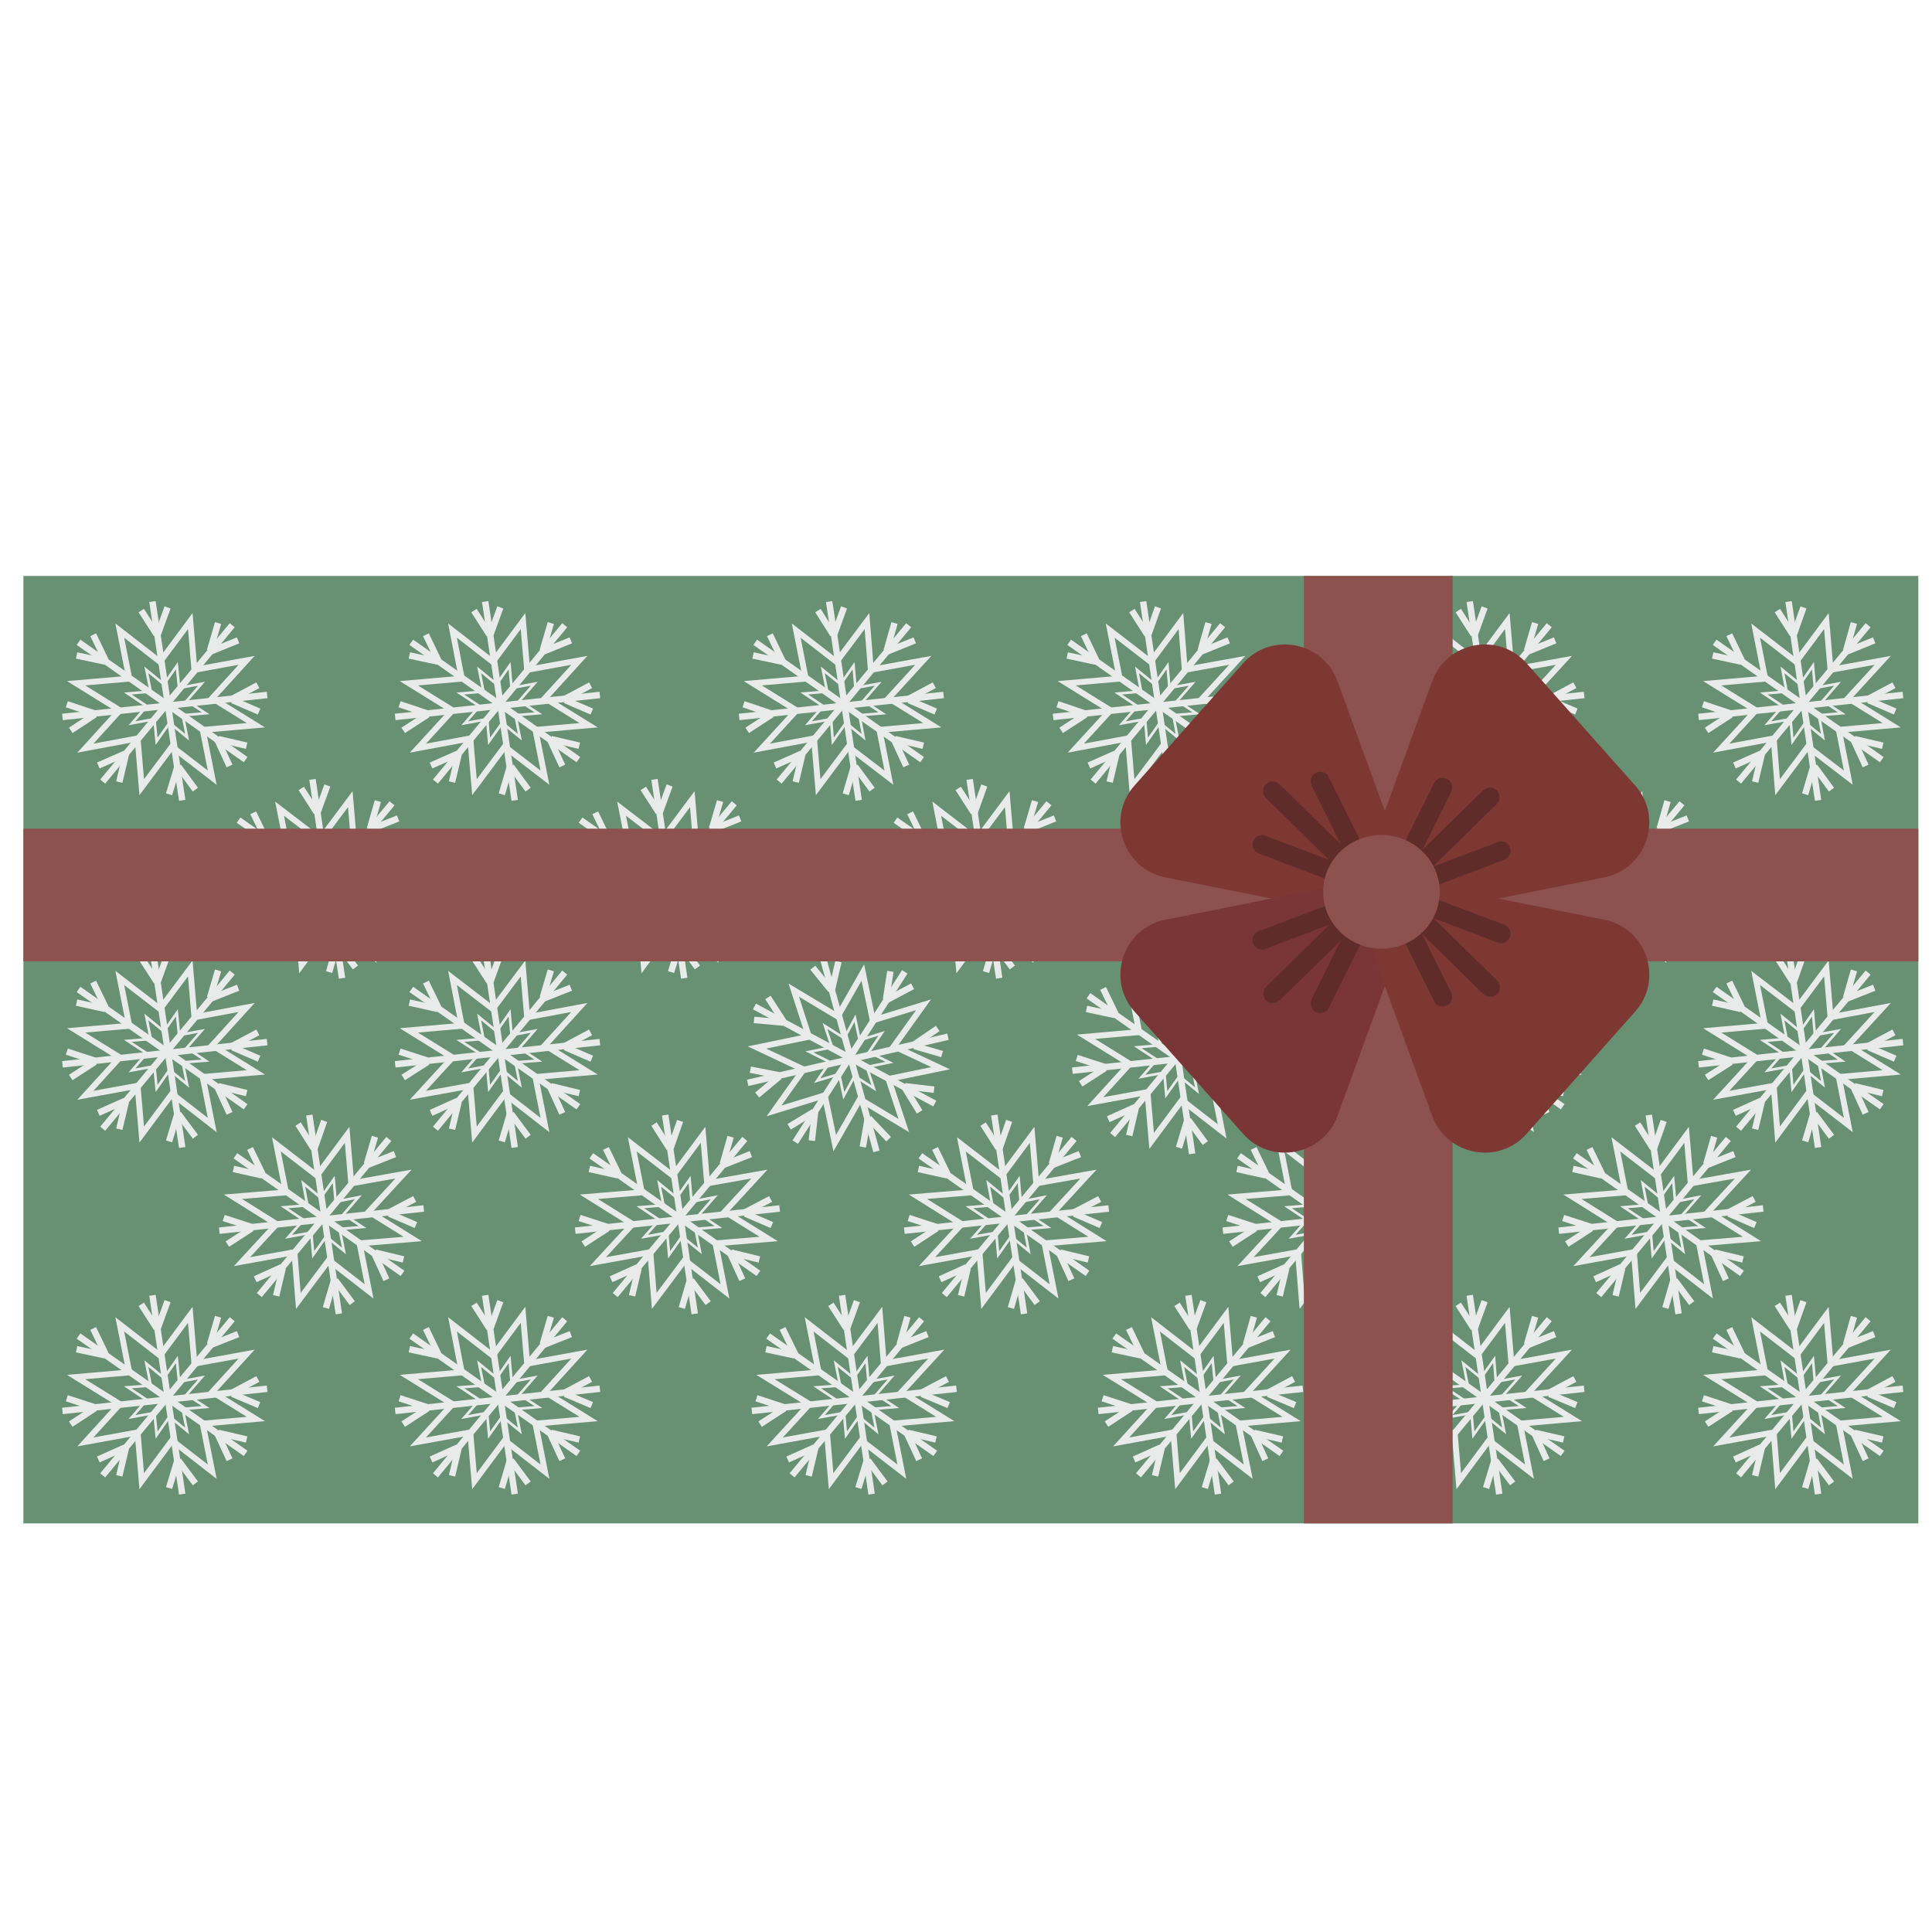 <?xml version="1.0" encoding="utf-8"?>
<!-- Generator: Adobe Illustrator 23.1.0, SVG Export Plug-In . SVG Version: 6.00 Build 0)  -->
<svg version="1.1" id="Layer_1" xmlns="http://www.w3.org/2000/svg" xmlns:xlink="http://www.w3.org/1999/xlink" x="0px" y="0px"
	 viewBox="0 0 792 792" style="enable-background:new 0 0 792 792;" xml:space="preserve">
<style type="text/css">
	.st0{fill:#689173;}
	.st1{fill:none;stroke:#E9EBEA;stroke-width:2.416;stroke-miterlimit:10;}
	.st2{fill:none;stroke:#E9EBEA;stroke-width:1.074;stroke-miterlimit:10;}
	.st3{fill:none;stroke:#E9EBEA;stroke-width:2.638;stroke-miterlimit:10;}
	.st4{fill:none;stroke:#E9EBEA;stroke-width:2.616;stroke-miterlimit:10;}
	.st5{fill:#8D514E;}
	.st6{fill:#7D3834;}
	.st7{fill:#7A3636;}
	.st8{fill:none;}
	.st9{fill:#5F2C29;}
</style>
<g>
	<g>
		<rect x="9.6" y="236.1" class="st0" width="776.8" height="388.4"/>
		<g>
			<polygon class="st1" points="223.4,318.8 206.9,306.1 194.5,322.7 192.8,302.7 171.3,306.7 185.5,291.2 167.6,280.1 189.3,278.2 
				185.5,258.5 202,271.3 214.4,254.6 216.1,274.6 237.5,270.7 223.4,286.2 241.3,297.3 219.5,299.2 			"/>
			<polygon class="st2" points="213.1,302.2 205.9,296.3 200.5,303.9 199.7,294.8 190.5,296.5 196.6,289.5 188.7,284.3 198.2,283.5 
				196.4,274.6 203.6,280.5 208.9,272.9 209.7,282 219,280.3 212.9,287.3 220.7,292.4 211.3,293.2 			"/>
			<line class="st3" x1="198.9" y1="246.6" x2="211" y2="328.1"/>
			<line class="st3" x1="168.6" y1="263.3" x2="237.1" y2="311.4"/>
			<g>
				<line class="st3" x1="167.8" y1="268.7" x2="179.5" y2="271.2"/>
				<line class="st3" x1="174.6" y1="260.2" x2="179.7" y2="270.8"/>
			</g>
			<g>
				<line class="st4" x1="194.3" y1="250.3" x2="200.6" y2="260.1"/>
				<line class="st4" x1="205.1" y1="249" x2="201.1" y2="260"/>
			</g>
			<g>
				<line class="st3" x1="225.8" y1="255.4" x2="222.5" y2="266.7"/>
				<line class="st3" x1="234" y1="262.5" x2="222.9" y2="267"/>
			</g>
			<g>
				<line class="st3" x1="242.1" y1="280.9" x2="231.6" y2="286.5"/>
				<line class="st3" x1="242.6" y1="291.7" x2="231.7" y2="287"/>
			</g>
			<g>
				<line class="st3" x1="237.5" y1="305.7" x2="225.9" y2="303"/>
				<line class="st3" x1="230.5" y1="314" x2="225.6" y2="303.4"/>
			</g>
			<g>
				<line class="st3" x1="216.5" y1="323.7" x2="209.5" y2="314.2"/>
				<line class="st3" x1="205.7" y1="325.6" x2="209" y2="314.4"/>
			</g>
			<g>
				<line class="st3" x1="185.3" y1="320.6" x2="188" y2="309.2"/>
				<line class="st3" x1="176.7" y1="313.8" x2="187.6" y2="309"/>
			</g>
			<g>
				<line class="st3" x1="165.3" y1="299.4" x2="175.3" y2="292.9"/>
				<line class="st3" x1="163.8" y1="288.7" x2="175.2" y2="292.5"/>
			</g>
			<line class="st3" x1="245.9" y1="284.9" x2="162" y2="293.9"/>
			<line class="st3" x1="231.5" y1="256.3" x2="178.5" y2="320.4"/>
		</g>
		<g>
			<polygon class="st1" points="87,318.8 70.5,306.1 58.1,322.7 56.4,302.7 35,306.7 49.1,291.2 31.2,280.1 53,278.2 49.1,258.5 
				65.6,271.3 78,254.6 79.7,274.6 101.1,270.7 87,286.2 104.9,297.3 83.1,299.2 			"/>
			<polygon class="st2" points="76.7,302.2 69.5,296.3 64.2,303.9 63.3,294.8 54.1,296.5 60.2,289.5 52.4,284.3 61.8,283.5 
				60,274.6 67.2,280.5 72.5,272.9 73.4,282 82.6,280.3 76.5,287.3 84.3,292.4 74.9,293.2 			"/>
			<line class="st3" x1="62.5" y1="246.6" x2="74.7" y2="328.1"/>
			<line class="st3" x1="32.2" y1="263.3" x2="100.7" y2="311.4"/>
			<g>
				<line class="st3" x1="31.4" y1="268.7" x2="43.1" y2="271.2"/>
				<line class="st3" x1="38.2" y1="260.2" x2="43.3" y2="270.8"/>
			</g>
			<g>
				<line class="st4" x1="57.9" y1="250.3" x2="64.2" y2="260.1"/>
				<line class="st4" x1="68.7" y1="249" x2="64.7" y2="260"/>
			</g>
			<g>
				<line class="st3" x1="89.4" y1="255.4" x2="86.1" y2="266.7"/>
				<line class="st3" x1="97.6" y1="262.5" x2="86.5" y2="267"/>
			</g>
			<g>
				<line class="st3" x1="105.7" y1="280.9" x2="95.2" y2="286.5"/>
				<line class="st3" x1="106.2" y1="291.7" x2="95.3" y2="287"/>
			</g>
			<g>
				<line class="st3" x1="101.1" y1="305.7" x2="89.5" y2="303"/>
				<line class="st3" x1="94.1" y1="314" x2="89.2" y2="303.4"/>
			</g>
			<g>
				<line class="st3" x1="80.1" y1="323.7" x2="73.1" y2="314.2"/>
				<line class="st3" x1="69.3" y1="325.6" x2="72.7" y2="314.4"/>
			</g>
			<g>
				<line class="st3" x1="48.9" y1="320.6" x2="51.6" y2="309.2"/>
				<line class="st3" x1="40.3" y1="313.8" x2="51.2" y2="309"/>
			</g>
			<g>
				<line class="st3" x1="29" y1="299.4" x2="38.9" y2="292.9"/>
				<line class="st3" x1="27.4" y1="288.7" x2="38.8" y2="292.5"/>
			</g>
			<line class="st3" x1="109.5" y1="284.9" x2="25.6" y2="293.9"/>
			<line class="st3" x1="95.2" y1="256.3" x2="42.1" y2="320.4"/>
		</g>
		<g>
			<polygon class="st1" points="364.4,318.8 347.8,306.1 335.4,322.7 333.7,302.7 312.3,306.7 326.5,291.2 308.6,280.1 330.3,278.2 
				326.4,258.5 342.9,271.3 355.4,254.6 357,274.6 378.5,270.7 364.3,286.2 382.2,297.3 360.5,299.2 			"/>
			<polygon class="st2" points="354,302.2 346.8,296.3 341.4,303.9 340.7,294.8 331.4,296.5 337.5,289.5 329.7,284.3 339.1,283.5 
				337.3,274.6 344.6,280.5 349.9,272.9 350.7,282 360,280.3 353.9,287.3 361.7,292.4 352.3,293.2 			"/>
			<line class="st3" x1="339.9" y1="246.6" x2="352" y2="328.1"/>
			<line class="st3" x1="309.6" y1="263.3" x2="378" y2="311.4"/>
			<g>
				<line class="st3" x1="308.7" y1="268.7" x2="320.4" y2="271.2"/>
				<line class="st3" x1="315.6" y1="260.2" x2="320.7" y2="270.8"/>
			</g>
			<g>
				<line class="st4" x1="335.3" y1="250.3" x2="341.5" y2="260.1"/>
				<line class="st4" x1="346" y1="249" x2="342" y2="260"/>
			</g>
			<g>
				<line class="st3" x1="366.7" y1="255.4" x2="363.5" y2="266.7"/>
				<line class="st3" x1="375" y1="262.5" x2="363.9" y2="267"/>
			</g>
			<g>
				<line class="st3" x1="383" y1="280.9" x2="372.5" y2="286.5"/>
				<line class="st3" x1="383.6" y1="291.7" x2="372.6" y2="287"/>
			</g>
			<g>
				<line class="st3" x1="378.5" y1="305.7" x2="366.8" y2="303"/>
				<line class="st3" x1="371.5" y1="314" x2="366.6" y2="303.4"/>
			</g>
			<g>
				<line class="st3" x1="357.5" y1="323.7" x2="350.5" y2="314.2"/>
				<line class="st3" x1="346.7" y1="325.6" x2="350" y2="314.4"/>
			</g>
			<g>
				<line class="st3" x1="326.2" y1="320.6" x2="328.9" y2="309.2"/>
				<line class="st3" x1="317.7" y1="313.8" x2="328.5" y2="309"/>
			</g>
			<g>
				<line class="st3" x1="306.3" y1="299.4" x2="316.3" y2="292.9"/>
				<line class="st3" x1="304.8" y1="288.7" x2="316.1" y2="292.5"/>
			</g>
			<line class="st3" x1="386.8" y1="284.9" x2="303" y2="293.9"/>
			<line class="st3" x1="372.5" y1="256.3" x2="319.4" y2="320.4"/>
		</g>
		<g>
			<polygon class="st1" points="627,318.8 610.4,306.1 598,322.7 596.3,302.7 574.9,306.7 589,291.2 571.1,280.1 592.8,278.2 
				589,258.5 605.5,271.3 617.9,254.6 619.6,274.6 641.1,270.7 626.9,286.2 644.8,297.3 623.1,299.2 			"/>
			<polygon class="st2" points="616.6,302.2 609.4,296.3 604,303.9 603.2,294.8 594,296.5 600.1,289.5 592.2,284.3 601.7,283.5 
				599.9,274.6 607.1,280.5 612.5,272.9 613.2,282 622.6,280.3 616.4,287.3 624.2,292.4 614.8,293.2 			"/>
			<line class="st3" x1="602.5" y1="246.6" x2="614.6" y2="328.1"/>
			<line class="st3" x1="572.1" y1="263.3" x2="640.6" y2="311.4"/>
			<g>
				<line class="st3" x1="571.3" y1="268.7" x2="583" y2="271.2"/>
				<line class="st3" x1="578.1" y1="260.2" x2="583.3" y2="270.8"/>
			</g>
			<g>
				<line class="st4" x1="597.8" y1="250.3" x2="604.1" y2="260.1"/>
				<line class="st4" x1="608.6" y1="249" x2="604.6" y2="260"/>
			</g>
			<g>
				<line class="st3" x1="629.3" y1="255.4" x2="626" y2="266.7"/>
				<line class="st3" x1="637.5" y1="262.5" x2="626.5" y2="267"/>
			</g>
			<g>
				<line class="st3" x1="645.6" y1="280.9" x2="635.1" y2="286.5"/>
				<line class="st3" x1="646.2" y1="291.7" x2="635.2" y2="287"/>
			</g>
			<g>
				<line class="st3" x1="641" y1="305.7" x2="629.4" y2="303"/>
				<line class="st3" x1="634" y1="314" x2="629.2" y2="303.4"/>
			</g>
			<g>
				<line class="st3" x1="620.1" y1="323.7" x2="613" y2="314.2"/>
				<line class="st3" x1="609.2" y1="325.6" x2="612.6" y2="314.4"/>
			</g>
			<g>
				<line class="st3" x1="588.8" y1="320.6" x2="591.5" y2="309.2"/>
				<line class="st3" x1="580.2" y1="313.8" x2="591.1" y2="309"/>
			</g>
			<g>
				<line class="st3" x1="568.9" y1="299.4" x2="578.8" y2="292.9"/>
				<line class="st3" x1="567.4" y1="288.7" x2="578.7" y2="292.5"/>
			</g>
			<line class="st3" x1="649.4" y1="284.9" x2="565.5" y2="293.9"/>
			<line class="st3" x1="635.1" y1="256.3" x2="582" y2="320.4"/>
		</g>
		<g>
			<polygon class="st1" points="558.6,391.8 542,379 529.6,395.7 527.9,375.7 506.5,379.6 520.7,364.2 502.7,353 524.5,351.1 
				520.6,331.5 537.1,344.2 549.6,327.6 551.2,347.6 572.7,343.6 558.5,359.1 576.4,370.2 554.7,372.1 			"/>
			<polygon class="st2" points="548.2,375.1 541,369.3 535.7,376.8 534.9,367.7 525.6,369.4 531.7,362.4 523.9,357.3 533.3,356.5 
				531.5,347.5 538.7,353.4 544.1,345.9 544.9,355 554.1,353.2 548.1,360.2 555.9,365.4 546.4,366.1 			"/>
			<line class="st3" x1="534.1" y1="319.5" x2="546.2" y2="401"/>
			<line class="st3" x1="503.8" y1="336.2" x2="572.2" y2="384.3"/>
			<g>
				<line class="st3" x1="503" y1="341.6" x2="514.6" y2="344.2"/>
				<line class="st3" x1="509.7" y1="333.2" x2="514.9" y2="343.7"/>
			</g>
			<g>
				<line class="st4" x1="529.4" y1="323.2" x2="535.7" y2="333"/>
				<line class="st4" x1="540.2" y1="322" x2="536.2" y2="332.9"/>
			</g>
			<g>
				<line class="st3" x1="560.9" y1="328.4" x2="557.7" y2="339.6"/>
				<line class="st3" x1="569.2" y1="335.5" x2="558.1" y2="339.9"/>
			</g>
			<g>
				<line class="st3" x1="577.2" y1="353.9" x2="566.7" y2="359.4"/>
				<line class="st3" x1="577.8" y1="364.6" x2="566.8" y2="359.9"/>
			</g>
			<g>
				<line class="st3" x1="572.7" y1="378.7" x2="561" y2="375.9"/>
				<line class="st3" x1="565.7" y1="387" x2="560.8" y2="376.3"/>
			</g>
			<g>
				<line class="st3" x1="551.7" y1="396.6" x2="544.7" y2="387.2"/>
				<line class="st3" x1="540.8" y1="398.5" x2="544.2" y2="387.3"/>
			</g>
			<g>
				<line class="st3" x1="520.4" y1="393.5" x2="523.1" y2="382.2"/>
				<line class="st3" x1="511.8" y1="386.8" x2="522.7" y2="381.9"/>
			</g>
			<g>
				<line class="st3" x1="500.5" y1="372.3" x2="510.4" y2="365.9"/>
				<line class="st3" x1="499" y1="361.7" x2="510.3" y2="365.4"/>
			</g>
			<line class="st3" x1="581" y1="357.9" x2="497.1" y2="366.9"/>
			<line class="st3" x1="566.7" y1="329.3" x2="513.6" y2="393.3"/>
		</g>
		<g>
			<polygon class="st1" points="757.7,318.8 741.1,306.1 728.7,322.7 727.1,302.7 705.6,306.7 719.8,291.2 701.9,280.1 723.6,278.2 
				719.7,258.5 736.3,271.3 748.7,254.6 750.4,274.6 771.8,270.7 757.6,286.2 775.5,297.3 753.8,299.2 			"/>
			<polygon class="st2" points="747.3,302.2 740.1,296.3 734.8,303.9 734,294.8 724.7,296.5 730.8,289.5 723,284.3 732.4,283.5 
				730.7,274.6 737.9,280.5 743.2,272.9 744,282 753.3,280.3 747.2,287.3 755,292.4 745.6,293.2 			"/>
			<line class="st3" x1="733.2" y1="246.6" x2="745.3" y2="328.1"/>
			<line class="st3" x1="702.9" y1="263.3" x2="771.4" y2="311.4"/>
			<g>
				<line class="st3" x1="702.1" y1="268.7" x2="713.7" y2="271.2"/>
				<line class="st3" x1="708.9" y1="260.2" x2="714" y2="270.8"/>
			</g>
			<g>
				<line class="st4" x1="728.6" y1="250.3" x2="734.9" y2="260.1"/>
				<line class="st4" x1="739.3" y1="249" x2="735.4" y2="260"/>
			</g>
			<g>
				<line class="st3" x1="760" y1="255.4" x2="756.8" y2="266.7"/>
				<line class="st3" x1="768.3" y1="262.5" x2="757.2" y2="267"/>
			</g>
			<g>
				<line class="st3" x1="776.4" y1="280.9" x2="765.9" y2="286.5"/>
				<line class="st3" x1="776.9" y1="291.7" x2="766" y2="287"/>
			</g>
			<g>
				<line class="st3" x1="771.8" y1="305.7" x2="760.2" y2="303"/>
				<line class="st3" x1="764.8" y1="314" x2="759.9" y2="303.4"/>
			</g>
			<g>
				<line class="st3" x1="750.8" y1="323.7" x2="743.8" y2="314.2"/>
				<line class="st3" x1="740" y1="325.6" x2="743.3" y2="314.4"/>
			</g>
			<g>
				<line class="st3" x1="719.5" y1="320.6" x2="722.2" y2="309.2"/>
				<line class="st3" x1="711" y1="313.8" x2="721.8" y2="309"/>
			</g>
			<g>
				<line class="st3" x1="699.6" y1="299.4" x2="709.6" y2="292.9"/>
				<line class="st3" x1="698.1" y1="288.7" x2="709.4" y2="292.5"/>
			</g>
			<line class="st3" x1="780.1" y1="284.9" x2="696.3" y2="293.9"/>
			<line class="st3" x1="765.8" y1="256.3" x2="712.7" y2="320.4"/>
		</g>
		<g>
			<polygon class="st1" points="421.9,391.8 405.4,379 393,395.7 391.3,375.7 369.9,379.6 384,364.2 366.1,353 387.8,351.1 
				384,331.5 400.5,344.2 412.9,327.6 414.6,347.6 436.1,343.6 421.8,359.1 439.8,370.2 418,372.1 			"/>
			<polygon class="st2" points="411.6,375.1 404.4,369.3 399,376.8 398.2,367.7 389,369.4 395,362.4 387.2,357.3 396.7,356.5 
				394.9,347.5 402.1,353.4 407.4,345.9 408.2,355 417.5,353.2 411.4,360.2 419.2,365.4 409.8,366.1 			"/>
			<line class="st3" x1="397.5" y1="319.5" x2="409.6" y2="401"/>
			<line class="st3" x1="367.1" y1="336.2" x2="435.6" y2="384.3"/>
			<g>
				<line class="st3" x1="366.3" y1="341.6" x2="378" y2="344.2"/>
				<line class="st3" x1="373.1" y1="333.2" x2="378.2" y2="343.7"/>
			</g>
			<g>
				<line class="st4" x1="392.8" y1="323.2" x2="399.1" y2="333"/>
				<line class="st4" x1="403.5" y1="322" x2="399.6" y2="332.9"/>
			</g>
			<g>
				<line class="st3" x1="424.3" y1="328.4" x2="421" y2="339.6"/>
				<line class="st3" x1="432.5" y1="335.5" x2="421.5" y2="339.9"/>
			</g>
			<g>
				<line class="st3" x1="440.6" y1="353.9" x2="430.1" y2="359.4"/>
				<line class="st3" x1="441.1" y1="364.6" x2="430.2" y2="359.9"/>
			</g>
			<g>
				<line class="st3" x1="436" y1="378.7" x2="424.4" y2="375.9"/>
				<line class="st3" x1="429" y1="387" x2="424.2" y2="376.3"/>
			</g>
			<g>
				<line class="st3" x1="415" y1="396.6" x2="408" y2="387.2"/>
				<line class="st3" x1="404.2" y1="398.5" x2="407.5" y2="387.3"/>
			</g>
			<g>
				<line class="st3" x1="383.8" y1="393.5" x2="386.5" y2="382.2"/>
				<line class="st3" x1="375.2" y1="386.8" x2="386.1" y2="381.9"/>
			</g>
			<g>
				<line class="st3" x1="363.9" y1="372.3" x2="373.8" y2="365.9"/>
				<line class="st3" x1="362.3" y1="361.7" x2="373.7" y2="365.4"/>
			</g>
			<line class="st3" x1="444.3" y1="357.9" x2="360.5" y2="366.9"/>
			<line class="st3" x1="430" y1="329.3" x2="377" y2="393.3"/>
		</g>
		<g>
			<polygon class="st1" points="152.6,391.8 136,379 123.6,395.7 121.9,375.7 100.5,379.6 114.7,364.2 96.8,353 118.5,351.1 
				114.6,331.5 131.2,344.2 143.6,327.6 145.3,347.6 166.7,343.6 152.5,359.1 170.4,370.2 148.7,372.1 			"/>
			<polygon class="st2" points="142.2,375.1 135,369.3 129.7,376.8 128.9,367.7 119.6,369.4 125.7,362.4 117.9,357.3 127.3,356.5 
				125.6,347.5 132.8,353.4 138.1,345.9 138.9,355 148.2,353.2 142.1,360.2 149.9,365.4 140.5,366.1 			"/>
			<line class="st3" x1="128.1" y1="319.5" x2="140.2" y2="401"/>
			<line class="st3" x1="97.8" y1="336.2" x2="166.3" y2="384.3"/>
			<g>
				<line class="st3" x1="96.9" y1="341.6" x2="108.6" y2="344.2"/>
				<line class="st3" x1="103.8" y1="333.2" x2="108.9" y2="343.7"/>
			</g>
			<g>
				<line class="st4" x1="123.5" y1="323.2" x2="129.8" y2="333"/>
				<line class="st4" x1="134.2" y1="322" x2="130.2" y2="332.9"/>
			</g>
			<g>
				<line class="st3" x1="154.9" y1="328.4" x2="151.7" y2="339.6"/>
				<line class="st3" x1="163.2" y1="335.5" x2="152.1" y2="339.9"/>
			</g>
			<g>
				<line class="st3" x1="171.3" y1="353.9" x2="160.8" y2="359.4"/>
				<line class="st3" x1="171.8" y1="364.6" x2="160.8" y2="359.9"/>
			</g>
			<g>
				<line class="st3" x1="166.7" y1="378.7" x2="155.1" y2="375.9"/>
				<line class="st3" x1="159.7" y1="387" x2="154.8" y2="376.3"/>
			</g>
			<g>
				<line class="st3" x1="145.7" y1="396.6" x2="138.7" y2="387.2"/>
				<line class="st3" x1="134.9" y1="398.5" x2="138.2" y2="387.3"/>
			</g>
			<g>
				<line class="st3" x1="114.4" y1="393.5" x2="117.1" y2="382.2"/>
				<line class="st3" x1="105.9" y1="386.8" x2="116.7" y2="381.9"/>
			</g>
			<g>
				<line class="st3" x1="94.5" y1="372.3" x2="104.5" y2="365.9"/>
				<line class="st3" x1="93" y1="361.7" x2="104.3" y2="365.4"/>
			</g>
			<line class="st3" x1="175" y1="357.9" x2="91.2" y2="366.9"/>
			<line class="st3" x1="160.7" y1="329.3" x2="107.6" y2="393.3"/>
		</g>
		<g>
			<polygon class="st1" points="297.2,529.4 280.7,516.6 268.2,533.3 266.6,513.3 245.1,517.2 259.3,501.8 241.4,490.6 263.1,488.8 
				259.2,469.1 275.8,481.9 288.2,465.2 289.9,485.1 311.3,481.3 297.1,496.7 315.1,507.9 293.3,509.7 			"/>
			<polygon class="st2" points="286.9,512.8 279.6,506.9 274.3,514.4 273.5,505.3 264.2,507 270.3,500.1 262.5,494.9 272,494.1 
				270.2,485.1 277.4,491 282.7,483.5 283.5,492.6 292.8,490.8 286.7,497.8 294.5,503 285.1,503.8 			"/>
			<line class="st3" x1="272.7" y1="457.1" x2="284.8" y2="538.6"/>
			<line class="st3" x1="242.4" y1="473.8" x2="310.9" y2="522"/>
			<g>
				<line class="st3" x1="241.6" y1="479.2" x2="253.3" y2="481.8"/>
				<line class="st3" x1="248.4" y1="470.8" x2="253.5" y2="481.3"/>
			</g>
			<g>
				<line class="st4" x1="268.1" y1="460.8" x2="274.4" y2="470.7"/>
				<line class="st4" x1="278.8" y1="459.5" x2="274.9" y2="470.6"/>
			</g>
			<g>
				<line class="st3" x1="299.5" y1="466" x2="296.3" y2="477.2"/>
				<line class="st3" x1="307.8" y1="473.1" x2="296.7" y2="477.5"/>
			</g>
			<g>
				<line class="st3" x1="315.9" y1="491.5" x2="305.4" y2="497"/>
				<line class="st3" x1="316.4" y1="502.2" x2="305.5" y2="497.5"/>
			</g>
			<g>
				<line class="st3" x1="311.3" y1="516.3" x2="299.7" y2="513.5"/>
				<line class="st3" x1="304.3" y1="524.6" x2="299.4" y2="513.9"/>
			</g>
			<g>
				<line class="st3" x1="290.3" y1="534.2" x2="283.3" y2="524.8"/>
				<line class="st3" x1="279.5" y1="536.2" x2="282.8" y2="524.9"/>
			</g>
			<g>
				<line class="st3" x1="259.1" y1="531.2" x2="261.8" y2="519.8"/>
				<line class="st3" x1="250.5" y1="524.4" x2="261.4" y2="519.5"/>
			</g>
			<g>
				<line class="st3" x1="239.1" y1="510" x2="249.1" y2="503.5"/>
				<line class="st3" x1="237.6" y1="499.3" x2="249" y2="503"/>
			</g>
			<line class="st3" x1="319.6" y1="495.4" x2="235.8" y2="504.5"/>
			<line class="st3" x1="305.3" y1="466.9" x2="252.2" y2="530.9"/>
		</g>
		<g>
			<polygon class="st1" points="87,461.2 70.5,448.4 58.1,465.1 56.4,445.1 35,449 49.1,433.5 31.2,422.4 53,420.5 49.1,400.9 
				65.6,413.6 78,397 79.7,417 101.1,413 87,428.5 104.9,439.6 83.1,441.5 			"/>
			<polygon class="st2" points="76.7,444.5 69.5,438.6 64.2,446.2 63.3,437.1 54.1,438.8 60.2,431.8 52.4,426.7 61.8,425.9 
				60,416.9 67.2,422.8 72.5,415.2 73.4,424.3 82.6,422.6 76.5,429.6 84.3,434.8 74.9,435.5 			"/>
			<line class="st3" x1="62.5" y1="388.9" x2="74.7" y2="470.4"/>
			<line class="st3" x1="32.2" y1="405.6" x2="100.7" y2="453.7"/>
			<g>
				<line class="st3" x1="31.4" y1="411" x2="43.1" y2="413.6"/>
				<line class="st3" x1="38.2" y1="402.6" x2="43.3" y2="413.1"/>
			</g>
			<g>
				<line class="st4" x1="57.9" y1="392.6" x2="64.2" y2="402.4"/>
				<line class="st4" x1="68.7" y1="391.3" x2="64.7" y2="402.3"/>
			</g>
			<g>
				<line class="st3" x1="89.4" y1="397.8" x2="86.1" y2="409"/>
				<line class="st3" x1="97.6" y1="404.9" x2="86.5" y2="409.3"/>
			</g>
			<g>
				<line class="st3" x1="105.7" y1="423.2" x2="95.2" y2="428.8"/>
				<line class="st3" x1="106.2" y1="434" x2="95.3" y2="429.3"/>
			</g>
			<g>
				<line class="st3" x1="101.1" y1="448.1" x2="89.5" y2="445.3"/>
				<line class="st3" x1="94.1" y1="456.4" x2="89.2" y2="445.7"/>
			</g>
			<g>
				<line class="st3" x1="80.1" y1="466" x2="73.1" y2="456.6"/>
				<line class="st3" x1="69.3" y1="467.9" x2="72.7" y2="456.7"/>
			</g>
			<g>
				<line class="st3" x1="48.9" y1="462.9" x2="51.6" y2="451.6"/>
				<line class="st3" x1="40.3" y1="456.2" x2="51.2" y2="451.3"/>
			</g>
			<g>
				<line class="st3" x1="29" y1="441.7" x2="38.9" y2="435.3"/>
				<line class="st3" x1="27.4" y1="431.1" x2="38.8" y2="434.8"/>
			</g>
			<line class="st3" x1="109.5" y1="427.2" x2="25.6" y2="436.3"/>
			<line class="st3" x1="95.2" y1="398.7" x2="42.1" y2="462.7"/>
		</g>
		<g>
			<polygon class="st1" points="292.8,391.8 276.3,379 263.9,395.7 262.2,375.7 240.7,379.6 254.9,364.2 237,353 258.7,351.1 
				254.8,331.5 271.4,344.2 283.8,327.6 285.5,347.6 306.9,343.6 292.8,359.1 310.7,370.2 289,372.1 			"/>
			<polygon class="st2" points="282.5,375.1 275.2,369.3 269.9,376.8 269.1,367.7 259.8,369.4 265.9,362.4 258.1,357.3 267.5,356.5 
				265.8,347.5 273,353.4 278.4,345.9 279.2,355 288.4,353.2 282.3,360.2 290.1,365.4 280.7,366.1 			"/>
			<line class="st3" x1="268.3" y1="319.5" x2="280.5" y2="401"/>
			<line class="st3" x1="238" y1="336.2" x2="306.5" y2="384.3"/>
			<g>
				<line class="st3" x1="237.2" y1="341.6" x2="248.9" y2="344.2"/>
				<line class="st3" x1="244" y1="333.2" x2="249.1" y2="343.7"/>
			</g>
			<g>
				<line class="st4" x1="263.7" y1="323.2" x2="270" y2="333"/>
				<line class="st4" x1="274.5" y1="322" x2="270.5" y2="332.9"/>
			</g>
			<g>
				<line class="st3" x1="295.2" y1="328.4" x2="291.9" y2="339.6"/>
				<line class="st3" x1="303.4" y1="335.5" x2="292.4" y2="339.9"/>
			</g>
			<g>
				<line class="st3" x1="311.5" y1="353.9" x2="301" y2="359.4"/>
				<line class="st3" x1="312.1" y1="364.6" x2="301.1" y2="359.9"/>
			</g>
			<g>
				<line class="st3" x1="306.9" y1="378.7" x2="295.3" y2="375.9"/>
				<line class="st3" x1="299.9" y1="387" x2="295" y2="376.3"/>
			</g>
			<g>
				<line class="st3" x1="285.9" y1="396.6" x2="279" y2="387.2"/>
				<line class="st3" x1="275.1" y1="398.5" x2="278.5" y2="387.3"/>
			</g>
			<g>
				<line class="st3" x1="254.7" y1="393.5" x2="257.4" y2="382.2"/>
				<line class="st3" x1="246.1" y1="386.8" x2="256.9" y2="381.9"/>
			</g>
			<g>
				<line class="st3" x1="234.8" y1="372.3" x2="244.7" y2="365.9"/>
				<line class="st3" x1="233.3" y1="361.7" x2="244.6" y2="365.4"/>
			</g>
			<line class="st3" x1="315.3" y1="357.9" x2="231.4" y2="366.9"/>
			<line class="st3" x1="301" y1="329.3" x2="247.8" y2="393.3"/>
		</g>
		<g>
			<polygon class="st1" points="501,463.8 484.5,451 472.1,467.7 470.4,447.7 449,451.6 463.1,436.1 445.2,425 467,423.1 
				463.1,403.4 479.6,416.2 492,399.6 493.7,419.5 515.2,415.6 501,431.1 518.9,442.2 497.1,444.1 			"/>
			<polygon class="st2" points="490.7,447.1 483.5,441.2 478.1,448.8 477.3,439.7 468.1,441.4 474.2,434.4 466.4,429.3 475.8,428.5 
				474,419.5 481.2,425.4 486.5,417.8 487.4,426.9 496.6,425.2 490.5,432.2 498.3,437.4 488.9,438.1 			"/>
			<line class="st3" x1="476.6" y1="391.5" x2="488.7" y2="473"/>
			<line class="st3" x1="446.2" y1="408.2" x2="514.7" y2="456.3"/>
			<g>
				<line class="st3" x1="445.4" y1="413.6" x2="457.1" y2="416.1"/>
				<line class="st3" x1="452.2" y1="405.2" x2="457.3" y2="415.7"/>
			</g>
			<g>
				<line class="st4" x1="471.9" y1="395.2" x2="478.2" y2="405"/>
				<line class="st4" x1="482.7" y1="393.9" x2="478.7" y2="404.9"/>
			</g>
			<g>
				<line class="st3" x1="503.4" y1="400.4" x2="500.2" y2="411.6"/>
				<line class="st3" x1="511.6" y1="407.5" x2="500.6" y2="411.9"/>
			</g>
			<g>
				<line class="st3" x1="519.7" y1="425.8" x2="509.2" y2="431.4"/>
				<line class="st3" x1="520.2" y1="436.6" x2="509.3" y2="431.9"/>
			</g>
			<g>
				<line class="st3" x1="515.1" y1="450.6" x2="503.5" y2="447.9"/>
				<line class="st3" x1="508.1" y1="458.9" x2="503.3" y2="448.3"/>
			</g>
			<g>
				<line class="st3" x1="494.1" y1="468.6" x2="487.1" y2="459.1"/>
				<line class="st3" x1="483.3" y1="470.5" x2="486.7" y2="459.3"/>
			</g>
			<g>
				<line class="st3" x1="462.9" y1="465.5" x2="465.6" y2="454.1"/>
				<line class="st3" x1="454.3" y1="458.8" x2="465.2" y2="453.9"/>
			</g>
			<g>
				<line class="st3" x1="443" y1="444.3" x2="452.9" y2="437.9"/>
				<line class="st3" x1="441.4" y1="433.7" x2="452.8" y2="437.4"/>
			</g>
			<line class="st3" x1="523.5" y1="429.8" x2="439.6" y2="438.9"/>
			<line class="st3" x1="509.1" y1="401.3" x2="456.1" y2="465.3"/>
		</g>
		<g>
			<polygon class="st1" points="562.7,529.4 546.2,516.6 533.7,533.3 532.1,513.3 510.6,517.2 524.8,501.8 506.9,490.6 528.6,488.8 
				524.7,469.1 541.3,481.9 553.7,465.2 555.4,485.1 576.8,481.3 562.6,496.7 580.6,507.9 558.8,509.7 			"/>
			<polygon class="st2" points="552.4,512.8 545.2,506.9 539.8,514.4 539,505.3 529.7,507 535.8,500.1 528,494.9 537.5,494.1 
				535.7,485.1 542.9,491 548.2,483.5 549,492.6 558.3,490.8 552.2,497.8 560,503 550.6,503.8 			"/>
			<line class="st3" x1="538.2" y1="457.1" x2="550.3" y2="538.6"/>
			<line class="st3" x1="507.9" y1="473.8" x2="576.4" y2="522"/>
			<g>
				<line class="st3" x1="507.1" y1="479.2" x2="518.8" y2="481.8"/>
				<line class="st3" x1="513.9" y1="470.8" x2="519" y2="481.3"/>
			</g>
			<g>
				<line class="st4" x1="533.6" y1="460.8" x2="539.9" y2="470.7"/>
				<line class="st4" x1="544.3" y1="459.5" x2="540.4" y2="470.6"/>
			</g>
			<g>
				<line class="st3" x1="565.1" y1="466" x2="561.8" y2="477.2"/>
				<line class="st3" x1="573.3" y1="473.1" x2="562.2" y2="477.5"/>
			</g>
			<g>
				<line class="st3" x1="581.4" y1="491.5" x2="570.9" y2="497"/>
				<line class="st3" x1="581.9" y1="502.2" x2="571" y2="497.5"/>
			</g>
			<g>
				<line class="st3" x1="576.8" y1="516.3" x2="565.2" y2="513.5"/>
				<line class="st3" x1="569.8" y1="524.6" x2="564.9" y2="513.9"/>
			</g>
			<g>
				<line class="st3" x1="555.8" y1="534.2" x2="548.8" y2="524.8"/>
				<line class="st3" x1="545" y1="536.2" x2="548.3" y2="524.9"/>
			</g>
			<g>
				<line class="st3" x1="524.6" y1="531.2" x2="527.3" y2="519.8"/>
				<line class="st3" x1="516" y1="524.4" x2="526.9" y2="519.5"/>
			</g>
			<g>
				<line class="st3" x1="504.6" y1="510" x2="514.6" y2="503.5"/>
				<line class="st3" x1="503.1" y1="499.3" x2="514.5" y2="503"/>
			</g>
			<line class="st3" x1="585.1" y1="495.4" x2="501.3" y2="504.5"/>
			<line class="st3" x1="570.8" y1="466.9" x2="517.7" y2="530.9"/>
		</g>
		<g>
			<polygon class="st1" points="627,461.2 610.4,448.4 598,465.1 596.3,445.1 574.9,449 589,433.5 571.1,422.4 592.8,420.5 
				589,400.9 605.5,413.6 617.9,397 619.6,417 641.1,413 626.9,428.5 644.8,439.6 623.1,441.5 			"/>
			<polygon class="st2" points="616.6,444.5 609.4,438.6 604,446.2 603.2,437.1 594,438.8 600.1,431.8 592.2,426.7 601.7,425.9 
				599.9,416.9 607.1,422.8 612.5,415.2 613.2,424.3 622.6,422.6 616.4,429.6 624.2,434.8 614.8,435.5 			"/>
			<line class="st3" x1="602.5" y1="388.9" x2="614.6" y2="470.4"/>
			<line class="st3" x1="572.1" y1="405.6" x2="640.6" y2="453.7"/>
			<g>
				<line class="st3" x1="571.3" y1="411" x2="583" y2="413.6"/>
				<line class="st3" x1="578.1" y1="402.6" x2="583.3" y2="413.1"/>
			</g>
			<g>
				<line class="st4" x1="597.8" y1="392.6" x2="604.1" y2="402.4"/>
				<line class="st4" x1="608.6" y1="391.3" x2="604.6" y2="402.3"/>
			</g>
			<g>
				<line class="st3" x1="629.3" y1="397.8" x2="626" y2="409"/>
				<line class="st3" x1="637.5" y1="404.9" x2="626.5" y2="409.3"/>
			</g>
			<g>
				<line class="st3" x1="645.6" y1="423.2" x2="635.1" y2="428.8"/>
				<line class="st3" x1="646.2" y1="434" x2="635.2" y2="429.3"/>
			</g>
			<g>
				<line class="st3" x1="641" y1="448.1" x2="629.4" y2="445.3"/>
				<line class="st3" x1="634" y1="456.4" x2="629.2" y2="445.7"/>
			</g>
			<g>
				<line class="st3" x1="620.1" y1="466" x2="613" y2="456.6"/>
				<line class="st3" x1="609.2" y1="467.9" x2="612.6" y2="456.7"/>
			</g>
			<g>
				<line class="st3" x1="588.8" y1="462.9" x2="591.5" y2="451.6"/>
				<line class="st3" x1="580.2" y1="456.2" x2="591.1" y2="451.3"/>
			</g>
			<g>
				<line class="st3" x1="568.9" y1="441.7" x2="578.8" y2="435.3"/>
				<line class="st3" x1="567.4" y1="431.1" x2="578.7" y2="434.8"/>
			</g>
			<line class="st3" x1="649.4" y1="427.2" x2="565.5" y2="436.3"/>
			<line class="st3" x1="635.1" y1="398.7" x2="582" y2="462.7"/>
		</g>
		<g>
			<polygon class="st1" points="151.3,529.4 134.8,516.6 122.3,533.3 120.7,513.3 99.2,517.2 113.4,501.8 95.5,490.6 117.2,488.8 
				113.3,469.1 129.9,481.9 142.3,465.2 144,485.1 165.4,481.3 151.2,496.7 169.2,507.9 147.4,509.7 			"/>
			<polygon class="st2" points="141,512.8 133.7,506.9 128.4,514.4 127.6,505.3 118.3,507 124.4,500.1 116.6,494.9 126,494.1 
				124.3,485.1 131.5,491 136.8,483.5 137.6,492.6 146.9,490.8 140.8,497.8 148.6,503 139.2,503.8 			"/>
			<line class="st3" x1="126.8" y1="457.1" x2="138.9" y2="538.6"/>
			<line class="st3" x1="96.5" y1="473.8" x2="165" y2="522"/>
			<g>
				<line class="st3" x1="95.7" y1="479.2" x2="107.4" y2="481.8"/>
				<line class="st3" x1="102.5" y1="470.8" x2="107.6" y2="481.3"/>
			</g>
			<g>
				<line class="st4" x1="122.2" y1="460.8" x2="128.5" y2="470.7"/>
				<line class="st4" x1="132.9" y1="459.5" x2="129" y2="470.6"/>
			</g>
			<g>
				<line class="st3" x1="153.7" y1="466" x2="150.4" y2="477.2"/>
				<line class="st3" x1="161.9" y1="473.1" x2="150.8" y2="477.5"/>
			</g>
			<g>
				<line class="st3" x1="170" y1="491.5" x2="159.5" y2="497"/>
				<line class="st3" x1="170.5" y1="502.2" x2="159.6" y2="497.5"/>
			</g>
			<g>
				<line class="st3" x1="165.4" y1="516.3" x2="153.8" y2="513.5"/>
				<line class="st3" x1="158.4" y1="524.6" x2="153.5" y2="513.9"/>
			</g>
			<g>
				<line class="st3" x1="144.4" y1="534.2" x2="137.4" y2="524.8"/>
				<line class="st3" x1="133.6" y1="536.2" x2="136.9" y2="524.9"/>
			</g>
			<g>
				<line class="st3" x1="113.2" y1="531.2" x2="115.9" y2="519.8"/>
				<line class="st3" x1="104.6" y1="524.4" x2="115.4" y2="519.5"/>
			</g>
			<g>
				<line class="st3" x1="93.2" y1="510" x2="103.2" y2="503.5"/>
				<line class="st3" x1="91.7" y1="499.3" x2="103.1" y2="503"/>
			</g>
			<line class="st3" x1="173.7" y1="495.4" x2="89.9" y2="504.5"/>
			<line class="st3" x1="159.4" y1="466.9" x2="106.3" y2="530.9"/>
		</g>
		<g>
			<polygon class="st1" points="223.4,461.2 206.9,448.4 194.5,465.1 192.8,445.1 171.3,449 185.5,433.5 167.6,422.4 189.3,420.5 
				185.5,400.9 202,413.6 214.4,397 216.1,417 237.5,413 223.4,428.5 241.3,439.6 219.5,441.5 			"/>
			<polygon class="st2" points="213.1,444.5 205.9,438.6 200.5,446.2 199.7,437.1 190.5,438.8 196.6,431.8 188.7,426.7 198.2,425.9 
				196.4,416.9 203.6,422.8 208.9,415.2 209.7,424.3 219,422.6 212.9,429.6 220.7,434.8 211.3,435.5 			"/>
			<line class="st3" x1="198.9" y1="388.9" x2="211" y2="470.4"/>
			<line class="st3" x1="168.6" y1="405.6" x2="237.1" y2="453.7"/>
			<g>
				<line class="st3" x1="167.8" y1="411" x2="179.5" y2="413.6"/>
				<line class="st3" x1="174.6" y1="402.6" x2="179.7" y2="413.1"/>
			</g>
			<g>
				<line class="st4" x1="194.3" y1="392.6" x2="200.6" y2="402.4"/>
				<line class="st4" x1="205.1" y1="391.3" x2="201.1" y2="402.3"/>
			</g>
			<g>
				<line class="st3" x1="225.8" y1="397.8" x2="222.5" y2="409"/>
				<line class="st3" x1="234" y1="404.9" x2="222.9" y2="409.3"/>
			</g>
			<g>
				<line class="st3" x1="242.1" y1="423.2" x2="231.6" y2="428.8"/>
				<line class="st3" x1="242.6" y1="434" x2="231.7" y2="429.3"/>
			</g>
			<g>
				<line class="st3" x1="237.5" y1="448.1" x2="225.9" y2="445.3"/>
				<line class="st3" x1="230.5" y1="456.4" x2="225.6" y2="445.7"/>
			</g>
			<g>
				<line class="st3" x1="216.5" y1="466" x2="209.5" y2="456.6"/>
				<line class="st3" x1="205.7" y1="467.9" x2="209" y2="456.7"/>
			</g>
			<g>
				<line class="st3" x1="185.3" y1="462.9" x2="188" y2="451.6"/>
				<line class="st3" x1="176.7" y1="456.2" x2="187.6" y2="451.3"/>
			</g>
			<g>
				<line class="st3" x1="165.3" y1="441.7" x2="175.3" y2="435.3"/>
				<line class="st3" x1="163.8" y1="431.1" x2="175.2" y2="434.8"/>
			</g>
			<line class="st3" x1="245.9" y1="427.2" x2="162" y2="436.3"/>
			<line class="st3" x1="231.5" y1="398.7" x2="178.5" y2="462.7"/>
		</g>
		<g>
			<polygon class="st1" points="369.7,603.3 353.1,590.5 340.7,607.2 339,587.2 317.6,591.1 331.8,575.6 313.8,564.5 335.6,562.6 
				331.7,542.9 348.2,555.7 360.7,539 362.3,559 383.8,555.1 369.6,570.6 387.5,581.7 365.8,583.6 			"/>
			<polygon class="st2" points="359.3,586.6 352.1,580.7 346.8,588.3 346,579.2 336.7,580.9 342.8,573.9 335,568.7 344.4,568 
				342.6,559 349.9,564.9 355.2,557.3 356,566.4 365.3,564.7 359.2,571.7 367,576.8 357.5,577.6 			"/>
			<line class="st3" x1="345.2" y1="531" x2="357.3" y2="612.5"/>
			<line class="st3" x1="314.9" y1="547.7" x2="383.4" y2="595.8"/>
			<g>
				<line class="st3" x1="314" y1="553.1" x2="325.7" y2="555.6"/>
				<line class="st3" x1="320.8" y1="544.6" x2="326" y2="555.2"/>
			</g>
			<g>
				<line class="st4" x1="340.6" y1="534.7" x2="346.9" y2="544.5"/>
				<line class="st4" x1="351.3" y1="533.4" x2="347.3" y2="544.4"/>
			</g>
			<g>
				<line class="st3" x1="372" y1="539.8" x2="368.8" y2="551.1"/>
				<line class="st3" x1="380.2" y1="546.9" x2="369.2" y2="551.3"/>
			</g>
			<g>
				<line class="st3" x1="388.4" y1="565.3" x2="377.8" y2="570.9"/>
				<line class="st3" x1="388.9" y1="576" x2="377.9" y2="571.4"/>
			</g>
			<g>
				<line class="st3" x1="383.7" y1="590.1" x2="372.2" y2="587.4"/>
				<line class="st3" x1="376.8" y1="598.4" x2="371.9" y2="587.8"/>
			</g>
			<g>
				<line class="st3" x1="362.8" y1="608.1" x2="355.8" y2="598.7"/>
				<line class="st3" x1="351.9" y1="610" x2="355.3" y2="598.8"/>
			</g>
			<g>
				<line class="st3" x1="331.5" y1="605" x2="334.2" y2="593.6"/>
				<line class="st3" x1="322.9" y1="598.3" x2="333.8" y2="593.4"/>
			</g>
			<g>
				<line class="st3" x1="311.6" y1="583.8" x2="321.6" y2="577.3"/>
				<line class="st3" x1="310.1" y1="573.2" x2="321.4" y2="576.9"/>
			</g>
			<line class="st3" x1="392.1" y1="569.3" x2="308.2" y2="578.4"/>
			<line class="st3" x1="377.8" y1="540.8" x2="324.7" y2="604.8"/>
		</g>
		<g>
			<polygon class="st1" points="370.5,461.4 352.5,450.6 342.2,468.6 338.1,449 317.3,455.4 329.4,438.4 310.3,429.4 331.6,425 
				325.4,405.9 343.4,416.7 353.7,398.7 357.8,418.3 378.6,411.9 366.4,428.9 385.6,437.9 364.2,442.3 			"/>
			<polygon class="st2" points="358.2,446.1 350.3,441.1 345.9,449.2 344,440.3 335,443 340.2,435.4 331.8,431.2 341.1,429.3 
				338.2,420.6 346.1,425.6 350.5,417.4 352.4,426.4 361.4,423.6 356.2,431.3 364.6,435.5 355.3,437.4 			"/>
			<line class="st3" x1="337.3" y1="392.5" x2="359.3" y2="472"/>
			<line class="st3" x1="309.3" y1="412.6" x2="383.2" y2="452.4"/>
			<g>
				<line class="st3" x1="309.1" y1="418.1" x2="321" y2="419.2"/>
				<line class="st3" x1="314.8" y1="408.9" x2="321.2" y2="418.8"/>
			</g>
			<g>
				<line class="st4" x1="333.2" y1="396.7" x2="340.6" y2="405.8"/>
				<line class="st4" x1="343.7" y1="394.2" x2="341.1" y2="405.6"/>
			</g>
			<g>
				<line class="st3" x1="365" y1="398.2" x2="363.2" y2="409.7"/>
				<line class="st3" x1="374.1" y1="404.3" x2="363.6" y2="409.9"/>
			</g>
			<g>
				<line class="st3" x1="384.4" y1="421.6" x2="374.6" y2="428.3"/>
				<line class="st3" x1="386.2" y1="432.1" x2="374.8" y2="428.8"/>
			</g>
			<g>
				<line class="st3" x1="382.9" y1="446.7" x2="371" y2="445.3"/>
				<line class="st3" x1="377" y1="455.8" x2="370.8" y2="445.7"/>
			</g>
			<g>
				<line class="st3" x1="364.3" y1="467" x2="356.1" y2="458.4"/>
				<line class="st3" x1="353.7" y1="470.2" x2="355.7" y2="458.6"/>
			</g>
			<g>
				<line class="st3" x1="332.8" y1="467.6" x2="334.1" y2="456"/>
				<line class="st3" x1="323.5" y1="461.9" x2="333.6" y2="455.8"/>
			</g>
			<g>
				<line class="st3" x1="310.4" y1="448.9" x2="319.5" y2="441.3"/>
				<line class="st3" x1="307.6" y1="438.5" x2="319.3" y2="440.8"/>
			</g>
			<line class="st3" x1="388.6" y1="425" x2="306.5" y2="443.9"/>
			<line class="st3" x1="370.9" y1="398.4" x2="326" y2="468.2"/>
		</g>
		<g>
			<polygon class="st1" points="432.1,529.4 415.6,516.6 403.2,533.3 401.5,513.3 380,517.2 394.2,501.8 376.3,490.6 398,488.8 
				394.1,469.1 410.7,481.9 423.1,465.2 424.8,485.1 446.2,481.3 432,496.7 449.9,507.9 428.2,509.7 			"/>
			<polygon class="st2" points="421.7,512.8 414.5,506.9 409.2,514.4 408.4,505.3 399.1,507 405.2,500.1 397.4,494.9 406.8,494.1 
				405.1,485.1 412.3,491 417.6,483.5 418.4,492.6 427.7,490.8 421.6,497.8 429.4,503 420,503.8 			"/>
			<line class="st3" x1="407.6" y1="457.1" x2="419.8" y2="538.6"/>
			<line class="st3" x1="377.3" y1="473.8" x2="445.8" y2="522"/>
			<g>
				<line class="st3" x1="376.5" y1="479.2" x2="388.2" y2="481.8"/>
				<line class="st3" x1="383.3" y1="470.8" x2="388.4" y2="481.3"/>
			</g>
			<g>
				<line class="st4" x1="403" y1="460.8" x2="409.3" y2="470.7"/>
				<line class="st4" x1="413.7" y1="459.5" x2="409.8" y2="470.6"/>
			</g>
			<g>
				<line class="st3" x1="434.4" y1="466" x2="431.2" y2="477.2"/>
				<line class="st3" x1="442.7" y1="473.1" x2="431.6" y2="477.5"/>
			</g>
			<g>
				<line class="st3" x1="450.8" y1="491.5" x2="440.3" y2="497"/>
				<line class="st3" x1="451.3" y1="502.2" x2="440.4" y2="497.5"/>
			</g>
			<g>
				<line class="st3" x1="446.2" y1="516.3" x2="434.6" y2="513.5"/>
				<line class="st3" x1="439.2" y1="524.6" x2="434.3" y2="513.9"/>
			</g>
			<g>
				<line class="st3" x1="425.2" y1="534.2" x2="418.2" y2="524.8"/>
				<line class="st3" x1="414.4" y1="536.2" x2="417.7" y2="524.9"/>
			</g>
			<g>
				<line class="st3" x1="394" y1="531.2" x2="396.7" y2="519.8"/>
				<line class="st3" x1="385.4" y1="524.4" x2="396.2" y2="519.5"/>
			</g>
			<g>
				<line class="st3" x1="374.1" y1="510" x2="384" y2="503.5"/>
				<line class="st3" x1="372.5" y1="499.3" x2="383.9" y2="503"/>
			</g>
			<line class="st3" x1="454.5" y1="495.4" x2="370.7" y2="504.5"/>
			<line class="st3" x1="440.3" y1="466.9" x2="387.1" y2="530.9"/>
		</g>
		<g>
			<polygon class="st1" points="681.3,391.8 664.8,379 652.4,395.7 650.7,375.7 629.2,379.6 643.4,364.2 625.5,353 647.2,351.1 
				643.3,331.5 659.9,344.2 672.3,327.6 674,347.6 695.4,343.6 681.3,359.1 699.2,370.2 677.4,372.1 			"/>
			<polygon class="st2" points="670.9,375.1 663.7,369.3 658.4,376.8 657.6,367.7 648.3,369.4 654.4,362.4 646.6,357.3 656,356.5 
				654.3,347.5 661.5,353.4 666.8,345.9 667.6,355 676.9,353.2 670.8,360.2 678.6,365.4 669.2,366.1 			"/>
			<line class="st3" x1="656.8" y1="319.5" x2="668.9" y2="401"/>
			<line class="st3" x1="626.5" y1="336.2" x2="695" y2="384.3"/>
			<g>
				<line class="st3" x1="625.7" y1="341.6" x2="637.4" y2="344.2"/>
				<line class="st3" x1="632.5" y1="333.2" x2="637.6" y2="343.7"/>
			</g>
			<g>
				<line class="st4" x1="652.2" y1="323.2" x2="658.5" y2="333"/>
				<line class="st4" x1="663" y1="322" x2="659" y2="332.9"/>
			</g>
			<g>
				<line class="st3" x1="683.6" y1="328.4" x2="680.4" y2="339.6"/>
				<line class="st3" x1="691.9" y1="335.5" x2="680.8" y2="339.9"/>
			</g>
			<g>
				<line class="st3" x1="700" y1="353.9" x2="689.5" y2="359.4"/>
				<line class="st3" x1="700.5" y1="364.6" x2="689.6" y2="359.9"/>
			</g>
			<g>
				<line class="st3" x1="695.4" y1="378.7" x2="683.8" y2="375.9"/>
				<line class="st3" x1="688.4" y1="387" x2="683.5" y2="376.3"/>
			</g>
			<g>
				<line class="st3" x1="674.4" y1="396.6" x2="667.4" y2="387.2"/>
				<line class="st3" x1="663.6" y1="398.5" x2="667" y2="387.3"/>
			</g>
			<g>
				<line class="st3" x1="643.2" y1="393.5" x2="645.9" y2="382.2"/>
				<line class="st3" x1="634.6" y1="386.8" x2="645.4" y2="381.9"/>
			</g>
			<g>
				<line class="st3" x1="623.2" y1="372.3" x2="633.2" y2="365.9"/>
				<line class="st3" x1="621.7" y1="361.7" x2="633" y2="365.4"/>
			</g>
			<line class="st3" x1="703.7" y1="357.9" x2="619.9" y2="366.9"/>
			<line class="st3" x1="689.5" y1="329.3" x2="636.3" y2="393.3"/>
		</g>
		<g>
			<polygon class="st1" points="757.7,461.2 741.1,448.4 728.7,465.1 727.1,445.1 705.6,449 719.8,433.5 701.9,422.4 723.6,420.5 
				719.7,400.9 736.3,413.6 748.7,397 750.4,417 771.8,413 757.6,428.5 775.5,439.6 753.8,441.5 			"/>
			<polygon class="st2" points="747.3,444.5 740.1,438.6 734.8,446.2 734,437.1 724.7,438.8 730.8,431.8 723,426.7 732.4,425.9 
				730.7,416.9 737.9,422.8 743.2,415.2 744,424.3 753.3,422.6 747.2,429.6 755,434.8 745.6,435.5 			"/>
			<line class="st3" x1="733.2" y1="388.9" x2="745.3" y2="470.4"/>
			<line class="st3" x1="702.9" y1="405.6" x2="771.4" y2="453.7"/>
			<g>
				<line class="st3" x1="702.1" y1="411" x2="713.7" y2="413.6"/>
				<line class="st3" x1="708.9" y1="402.6" x2="714" y2="413.1"/>
			</g>
			<g>
				<line class="st4" x1="728.6" y1="392.6" x2="734.9" y2="402.4"/>
				<line class="st4" x1="739.3" y1="391.3" x2="735.4" y2="402.3"/>
			</g>
			<g>
				<line class="st3" x1="760" y1="397.8" x2="756.8" y2="409"/>
				<line class="st3" x1="768.3" y1="404.9" x2="757.2" y2="409.3"/>
			</g>
			<g>
				<line class="st3" x1="776.4" y1="423.2" x2="765.9" y2="428.8"/>
				<line class="st3" x1="776.9" y1="434" x2="766" y2="429.3"/>
			</g>
			<g>
				<line class="st3" x1="771.8" y1="448.1" x2="760.2" y2="445.3"/>
				<line class="st3" x1="764.8" y1="456.4" x2="759.9" y2="445.7"/>
			</g>
			<g>
				<line class="st3" x1="750.8" y1="466" x2="743.8" y2="456.6"/>
				<line class="st3" x1="740" y1="467.9" x2="743.3" y2="456.7"/>
			</g>
			<g>
				<line class="st3" x1="719.5" y1="462.9" x2="722.2" y2="451.6"/>
				<line class="st3" x1="711" y1="456.2" x2="721.8" y2="451.3"/>
			</g>
			<g>
				<line class="st3" x1="699.6" y1="441.7" x2="709.6" y2="435.3"/>
				<line class="st3" x1="698.1" y1="431.1" x2="709.4" y2="434.8"/>
			</g>
			<line class="st3" x1="780.1" y1="427.2" x2="696.3" y2="436.3"/>
			<line class="st3" x1="765.8" y1="398.7" x2="712.7" y2="462.7"/>
		</g>
		<g>
			<polygon class="st1" points="700.4,529.4 683.9,516.6 671.4,533.3 669.8,513.3 648.3,517.2 662.5,501.8 644.6,490.6 666.3,488.8 
				662.4,469.1 679,481.9 691.4,465.2 693.1,485.1 714.5,481.3 700.3,496.7 718.2,507.9 696.5,509.7 			"/>
			<polygon class="st2" points="690,512.8 682.8,506.9 677.5,514.4 676.7,505.3 667.4,507 673.5,500.1 665.7,494.9 675.1,494.1 
				673.4,485.1 680.6,491 685.9,483.5 686.7,492.6 696,490.8 689.9,497.8 697.7,503 688.3,503.8 			"/>
			<line class="st3" x1="675.9" y1="457.1" x2="688.1" y2="538.6"/>
			<line class="st3" x1="645.6" y1="473.8" x2="714.1" y2="522"/>
			<g>
				<line class="st3" x1="644.8" y1="479.2" x2="656.5" y2="481.8"/>
				<line class="st3" x1="651.6" y1="470.8" x2="656.7" y2="481.3"/>
			</g>
			<g>
				<line class="st4" x1="671.3" y1="460.8" x2="677.6" y2="470.7"/>
				<line class="st4" x1="682" y1="459.5" x2="678.1" y2="470.6"/>
			</g>
			<g>
				<line class="st3" x1="702.7" y1="466" x2="699.5" y2="477.2"/>
				<line class="st3" x1="711" y1="473.1" x2="699.9" y2="477.5"/>
			</g>
			<g>
				<line class="st3" x1="719.1" y1="491.5" x2="708.6" y2="497"/>
				<line class="st3" x1="719.6" y1="502.2" x2="708.7" y2="497.5"/>
			</g>
			<g>
				<line class="st3" x1="714.5" y1="516.3" x2="702.9" y2="513.5"/>
				<line class="st3" x1="707.5" y1="524.6" x2="702.6" y2="513.9"/>
			</g>
			<g>
				<line class="st3" x1="693.5" y1="534.2" x2="686.5" y2="524.8"/>
				<line class="st3" x1="682.7" y1="536.2" x2="686" y2="524.9"/>
			</g>
			<g>
				<line class="st3" x1="662.3" y1="531.2" x2="665" y2="519.8"/>
				<line class="st3" x1="653.7" y1="524.4" x2="664.5" y2="519.5"/>
			</g>
			<g>
				<line class="st3" x1="642.3" y1="510" x2="652.3" y2="503.5"/>
				<line class="st3" x1="640.8" y1="499.3" x2="652.2" y2="503"/>
			</g>
			<line class="st3" x1="722.8" y1="495.4" x2="639" y2="504.5"/>
			<line class="st3" x1="708.5" y1="466.9" x2="655.4" y2="530.9"/>
		</g>
		<g>
			<polygon class="st1" points="627,603.3 610.4,590.5 598,607.2 596.3,587.2 574.9,591.1 589,575.6 571.1,564.5 592.8,562.6 
				589,542.9 605.5,555.7 617.9,539 619.6,559 641.1,555.1 626.9,570.6 644.8,581.7 623.1,583.6 			"/>
			<polygon class="st2" points="616.6,586.6 609.4,580.7 604,588.3 603.2,579.2 594,580.9 600.1,573.9 592.2,568.7 601.7,568 
				599.9,559 607.1,564.9 612.5,557.3 613.2,566.4 622.6,564.7 616.4,571.7 624.2,576.8 614.8,577.6 			"/>
			<line class="st3" x1="602.5" y1="531" x2="614.6" y2="612.5"/>
			<line class="st3" x1="572.1" y1="547.7" x2="640.6" y2="595.8"/>
			<g>
				<line class="st3" x1="571.3" y1="553.1" x2="583" y2="555.6"/>
				<line class="st3" x1="578.1" y1="544.6" x2="583.3" y2="555.2"/>
			</g>
			<g>
				<line class="st4" x1="597.8" y1="534.7" x2="604.1" y2="544.5"/>
				<line class="st4" x1="608.6" y1="533.4" x2="604.6" y2="544.4"/>
			</g>
			<g>
				<line class="st3" x1="629.3" y1="539.8" x2="626" y2="551.1"/>
				<line class="st3" x1="637.5" y1="546.9" x2="626.5" y2="551.3"/>
			</g>
			<g>
				<line class="st3" x1="645.6" y1="565.3" x2="635.1" y2="570.9"/>
				<line class="st3" x1="646.2" y1="576" x2="635.2" y2="571.4"/>
			</g>
			<g>
				<line class="st3" x1="641" y1="590.1" x2="629.4" y2="587.4"/>
				<line class="st3" x1="634" y1="598.4" x2="629.2" y2="587.8"/>
			</g>
			<g>
				<line class="st3" x1="620.1" y1="608.1" x2="613" y2="598.7"/>
				<line class="st3" x1="609.2" y1="610" x2="612.6" y2="598.8"/>
			</g>
			<g>
				<line class="st3" x1="588.8" y1="605" x2="591.5" y2="593.6"/>
				<line class="st3" x1="580.2" y1="598.3" x2="591.1" y2="593.4"/>
			</g>
			<g>
				<line class="st3" x1="568.9" y1="583.8" x2="578.8" y2="577.3"/>
				<line class="st3" x1="567.4" y1="573.2" x2="578.7" y2="576.9"/>
			</g>
			<line class="st3" x1="649.4" y1="569.3" x2="565.5" y2="578.4"/>
			<line class="st3" x1="635.1" y1="540.8" x2="582" y2="604.8"/>
		</g>
		<g>
			<polygon class="st1" points="511.7,603.3 495.1,590.5 482.7,607.2 481,587.2 459.6,591.1 473.7,575.6 455.8,564.5 477.6,562.6 
				473.7,542.9 490.2,555.7 502.6,539 504.3,559 525.8,555.1 511.6,570.6 529.5,581.7 507.7,583.6 			"/>
			<polygon class="st2" points="501.3,586.6 494.1,580.7 488.7,588.3 487.9,579.2 478.7,580.9 484.8,573.9 477,568.7 486.4,568 
				484.6,559 491.8,564.9 497.1,557.3 498,566.4 507.2,564.7 501.1,571.7 508.9,576.8 499.5,577.6 			"/>
			<line class="st3" x1="487.2" y1="531" x2="499.3" y2="612.5"/>
			<line class="st3" x1="456.8" y1="547.7" x2="525.3" y2="595.8"/>
			<g>
				<line class="st3" x1="456" y1="553.1" x2="467.7" y2="555.6"/>
				<line class="st3" x1="462.8" y1="544.6" x2="467.9" y2="555.2"/>
			</g>
			<g>
				<line class="st4" x1="482.5" y1="534.7" x2="488.8" y2="544.5"/>
				<line class="st4" x1="493.3" y1="533.4" x2="489.3" y2="544.4"/>
			</g>
			<g>
				<line class="st3" x1="514" y1="539.8" x2="510.8" y2="551.1"/>
				<line class="st3" x1="522.2" y1="546.9" x2="511.2" y2="551.3"/>
			</g>
			<g>
				<line class="st3" x1="530.3" y1="565.3" x2="519.8" y2="570.9"/>
				<line class="st3" x1="530.9" y1="576" x2="519.9" y2="571.4"/>
			</g>
			<g>
				<line class="st3" x1="525.7" y1="590.1" x2="514.1" y2="587.4"/>
				<line class="st3" x1="518.7" y1="598.4" x2="513.9" y2="587.8"/>
			</g>
			<g>
				<line class="st3" x1="504.7" y1="608.1" x2="497.7" y2="598.7"/>
				<line class="st3" x1="493.9" y1="610" x2="497.3" y2="598.8"/>
			</g>
			<g>
				<line class="st3" x1="473.5" y1="605" x2="476.2" y2="593.6"/>
				<line class="st3" x1="464.9" y1="598.3" x2="475.8" y2="593.4"/>
			</g>
			<g>
				<line class="st3" x1="453.6" y1="583.8" x2="463.5" y2="577.3"/>
				<line class="st3" x1="452" y1="573.2" x2="463.4" y2="576.9"/>
			</g>
			<line class="st3" x1="534.1" y1="569.3" x2="450.2" y2="578.4"/>
			<line class="st3" x1="519.8" y1="540.8" x2="466.7" y2="604.8"/>
		</g>
		<g>
			<polygon class="st1" points="757.7,603.3 741.1,590.5 728.7,607.2 727.1,587.2 705.6,591.1 719.8,575.6 701.9,564.5 723.6,562.6 
				719.7,542.9 736.3,555.7 748.7,539 750.4,559 771.8,555.1 757.6,570.6 775.5,581.7 753.8,583.6 			"/>
			<polygon class="st2" points="747.3,586.6 740.1,580.7 734.8,588.3 734,579.2 724.7,580.9 730.8,573.9 723,568.7 732.4,568 
				730.7,559 737.9,564.9 743.2,557.3 744,566.4 753.3,564.7 747.2,571.7 755,576.8 745.6,577.6 			"/>
			<line class="st3" x1="733.2" y1="531" x2="745.3" y2="612.5"/>
			<line class="st3" x1="702.9" y1="547.7" x2="771.4" y2="595.8"/>
			<g>
				<line class="st3" x1="702.1" y1="553.1" x2="713.7" y2="555.6"/>
				<line class="st3" x1="708.9" y1="544.6" x2="714" y2="555.2"/>
			</g>
			<g>
				<line class="st4" x1="728.6" y1="534.7" x2="734.9" y2="544.5"/>
				<line class="st4" x1="739.3" y1="533.4" x2="735.4" y2="544.4"/>
			</g>
			<g>
				<line class="st3" x1="760" y1="539.8" x2="756.8" y2="551.1"/>
				<line class="st3" x1="768.3" y1="546.9" x2="757.2" y2="551.3"/>
			</g>
			<g>
				<line class="st3" x1="776.4" y1="565.3" x2="765.9" y2="570.9"/>
				<line class="st3" x1="776.9" y1="576" x2="766" y2="571.4"/>
			</g>
			<g>
				<line class="st3" x1="771.8" y1="590.1" x2="760.2" y2="587.4"/>
				<line class="st3" x1="764.8" y1="598.4" x2="759.9" y2="587.8"/>
			</g>
			<g>
				<line class="st3" x1="750.8" y1="608.1" x2="743.8" y2="598.7"/>
				<line class="st3" x1="740" y1="610" x2="743.3" y2="598.8"/>
			</g>
			<g>
				<line class="st3" x1="719.5" y1="605" x2="722.2" y2="593.6"/>
				<line class="st3" x1="711" y1="598.3" x2="721.8" y2="593.4"/>
			</g>
			<g>
				<line class="st3" x1="699.6" y1="583.8" x2="709.6" y2="577.3"/>
				<line class="st3" x1="698.1" y1="573.2" x2="709.4" y2="576.9"/>
			</g>
			<line class="st3" x1="780.1" y1="569.3" x2="696.3" y2="578.4"/>
			<line class="st3" x1="765.8" y1="540.8" x2="712.7" y2="604.8"/>
		</g>
		<g>
			<polygon class="st1" points="493.1,318.8 476.5,306.1 464.1,322.7 462.4,302.7 441,306.7 455.2,291.2 437.3,280.1 459,278.2 
				455.1,258.5 471.7,271.3 484.1,254.6 485.7,274.6 507.2,270.7 493,286.2 510.9,297.3 489.2,299.2 			"/>
			<polygon class="st2" points="482.7,302.2 475.5,296.3 470.2,303.9 469.4,294.8 460.1,296.5 466.2,289.5 458.4,284.3 467.8,283.5 
				466.1,274.6 473.3,280.5 478.6,272.9 479.4,282 488.7,280.3 482.6,287.3 490.4,292.4 481,293.2 			"/>
			<line class="st3" x1="468.6" y1="246.6" x2="480.7" y2="328.1"/>
			<line class="st3" x1="438.3" y1="263.3" x2="506.8" y2="311.4"/>
			<g>
				<line class="st3" x1="437.5" y1="268.7" x2="449.1" y2="271.2"/>
				<line class="st3" x1="444.3" y1="260.2" x2="449.4" y2="270.8"/>
			</g>
			<g>
				<line class="st4" x1="464" y1="250.3" x2="470.3" y2="260.1"/>
				<line class="st4" x1="474.7" y1="249" x2="470.8" y2="260"/>
			</g>
			<g>
				<line class="st3" x1="495.4" y1="255.4" x2="492.2" y2="266.7"/>
				<line class="st3" x1="503.7" y1="262.5" x2="492.6" y2="267"/>
			</g>
			<g>
				<line class="st3" x1="511.8" y1="280.9" x2="501.3" y2="286.5"/>
				<line class="st3" x1="512.3" y1="291.7" x2="501.3" y2="287"/>
			</g>
			<g>
				<line class="st3" x1="507.2" y1="305.7" x2="495.6" y2="303"/>
				<line class="st3" x1="500.2" y1="314" x2="495.3" y2="303.4"/>
			</g>
			<g>
				<line class="st3" x1="486.2" y1="323.7" x2="479.2" y2="314.2"/>
				<line class="st3" x1="475.4" y1="325.6" x2="478.7" y2="314.4"/>
			</g>
			<g>
				<line class="st3" x1="454.9" y1="320.6" x2="457.6" y2="309.2"/>
				<line class="st3" x1="446.4" y1="313.8" x2="457.2" y2="309"/>
			</g>
			<g>
				<line class="st3" x1="435" y1="299.4" x2="445" y2="292.9"/>
				<line class="st3" x1="433.5" y1="288.7" x2="444.8" y2="292.5"/>
			</g>
			<line class="st3" x1="515.5" y1="284.9" x2="431.7" y2="293.9"/>
			<line class="st3" x1="501.2" y1="256.3" x2="448.1" y2="320.4"/>
		</g>
		<g>
			<polygon class="st1" points="223.4,603.3 206.9,590.5 194.5,607.2 192.8,587.2 171.3,591.1 185.5,575.6 167.6,564.5 189.3,562.6 
				185.5,542.9 202,555.7 214.4,539 216.1,559 237.5,555.1 223.4,570.6 241.3,581.7 219.5,583.6 			"/>
			<polygon class="st2" points="213.1,586.6 205.9,580.7 200.5,588.3 199.7,579.2 190.5,580.9 196.6,573.9 188.7,568.7 198.2,568 
				196.4,559 203.6,564.9 208.9,557.3 209.7,566.4 219,564.7 212.9,571.7 220.7,576.8 211.3,577.6 			"/>
			<line class="st3" x1="198.9" y1="531" x2="211" y2="612.5"/>
			<line class="st3" x1="168.6" y1="547.7" x2="237.1" y2="595.8"/>
			<g>
				<line class="st3" x1="167.8" y1="553.1" x2="179.5" y2="555.6"/>
				<line class="st3" x1="174.6" y1="544.6" x2="179.7" y2="555.2"/>
			</g>
			<g>
				<line class="st4" x1="194.3" y1="534.7" x2="200.6" y2="544.5"/>
				<line class="st4" x1="205.1" y1="533.4" x2="201.1" y2="544.4"/>
			</g>
			<g>
				<line class="st3" x1="225.8" y1="539.8" x2="222.5" y2="551.1"/>
				<line class="st3" x1="234" y1="546.9" x2="222.9" y2="551.3"/>
			</g>
			<g>
				<line class="st3" x1="242.1" y1="565.3" x2="231.6" y2="570.9"/>
				<line class="st3" x1="242.6" y1="576" x2="231.7" y2="571.4"/>
			</g>
			<g>
				<line class="st3" x1="237.5" y1="590.1" x2="225.9" y2="587.4"/>
				<line class="st3" x1="230.5" y1="598.4" x2="225.6" y2="587.8"/>
			</g>
			<g>
				<line class="st3" x1="216.5" y1="608.1" x2="209.5" y2="598.7"/>
				<line class="st3" x1="205.7" y1="610" x2="209" y2="598.8"/>
			</g>
			<g>
				<line class="st3" x1="185.3" y1="605" x2="188" y2="593.6"/>
				<line class="st3" x1="176.7" y1="598.3" x2="187.6" y2="593.4"/>
			</g>
			<g>
				<line class="st3" x1="165.3" y1="583.8" x2="175.3" y2="577.3"/>
				<line class="st3" x1="163.8" y1="573.2" x2="175.2" y2="576.9"/>
			</g>
			<line class="st3" x1="245.9" y1="569.3" x2="162" y2="578.4"/>
			<line class="st3" x1="231.5" y1="540.8" x2="178.5" y2="604.8"/>
		</g>
		<g>
			<polygon class="st1" points="87,603.3 70.5,590.5 58.1,607.2 56.4,587.2 35,591.1 49.1,575.6 31.2,564.5 53,562.6 49.1,542.9 
				65.6,555.7 78,539 79.7,559 101.1,555.1 87,570.6 104.9,581.7 83.1,583.6 			"/>
			<polygon class="st2" points="76.7,586.6 69.5,580.7 64.2,588.3 63.3,579.2 54.1,580.9 60.2,573.9 52.4,568.7 61.8,568 60,559 
				67.2,564.9 72.5,557.3 73.4,566.4 82.6,564.7 76.5,571.7 84.3,576.8 74.9,577.6 			"/>
			<line class="st3" x1="62.5" y1="531" x2="74.7" y2="612.5"/>
			<line class="st3" x1="32.2" y1="547.7" x2="100.7" y2="595.8"/>
			<g>
				<line class="st3" x1="31.4" y1="553.1" x2="43.1" y2="555.6"/>
				<line class="st3" x1="38.2" y1="544.6" x2="43.3" y2="555.2"/>
			</g>
			<g>
				<line class="st4" x1="57.9" y1="534.7" x2="64.2" y2="544.5"/>
				<line class="st4" x1="68.7" y1="533.4" x2="64.7" y2="544.4"/>
			</g>
			<g>
				<line class="st3" x1="89.4" y1="539.8" x2="86.1" y2="551.1"/>
				<line class="st3" x1="97.6" y1="546.9" x2="86.5" y2="551.3"/>
			</g>
			<g>
				<line class="st3" x1="105.7" y1="565.3" x2="95.2" y2="570.9"/>
				<line class="st3" x1="106.2" y1="576" x2="95.3" y2="571.4"/>
			</g>
			<g>
				<line class="st3" x1="101.1" y1="590.1" x2="89.5" y2="587.4"/>
				<line class="st3" x1="94.1" y1="598.4" x2="89.2" y2="587.8"/>
			</g>
			<g>
				<line class="st3" x1="80.1" y1="608.1" x2="73.1" y2="598.7"/>
				<line class="st3" x1="69.3" y1="610" x2="72.7" y2="598.8"/>
			</g>
			<g>
				<line class="st3" x1="48.9" y1="605" x2="51.6" y2="593.6"/>
				<line class="st3" x1="40.3" y1="598.3" x2="51.2" y2="593.4"/>
			</g>
			<g>
				<line class="st3" x1="29" y1="583.8" x2="38.9" y2="577.3"/>
				<line class="st3" x1="27.4" y1="573.2" x2="38.8" y2="576.9"/>
			</g>
			<line class="st3" x1="109.5" y1="569.3" x2="25.6" y2="578.4"/>
			<line class="st3" x1="95.2" y1="540.8" x2="42.1" y2="604.8"/>
		</g>
	</g>
	<rect x="9.6" y="339.7" class="st5" width="776.8" height="54.4"/>
	<rect x="534.5" y="236.1" class="st5" width="61" height="388.4"/>
	<g>
		<path class="st6" d="M545.5,373.2l-67.7-13.5c-17.4-3.5-24.5-24.5-12.7-37.7l44.5-50.1c11.5-13,32.8-8.9,38.7,7.4l23.2,63.6
			C577.7,359.6,563.1,376.6,545.5,373.2z"/>
		<path class="st6" d="M589.9,373.2l67.7-13.5c17.4-3.5,24.5-24.5,12.7-37.7l-44.5-50.1c-11.5-13-32.8-8.9-38.7,7.4l-23.2,63.6
			C557.7,359.6,572.3,376.6,589.9,373.2z"/>
		<path class="st7" d="M545.5,363.5l-67.7,13.5c-17.4,3.5-24.5,24.5-12.7,37.7l44.5,50.1c11.5,13,32.8,8.9,38.7-7.4l23.2-63.6
			C577.7,377,563.1,360,545.5,363.5z"/>
		<path class="st6" d="M589.9,363.5l67.7,13.5c17.4,3.5,24.5,24.5,12.7,37.7l-44.5,50.1c-11.5,13-32.8,8.9-38.7-7.4l-23.2-63.6
			C557.7,377,572.3,360,589.9,363.5z"/>
		<g>
			<g>
				<line class="st8" x1="554.4" y1="346.8" x2="541.1" y2="320.3"/>
				<g>
					<path class="st9" d="M557.8,344.9c-3.9-7.8-7.7-15.5-11.6-23.3c-0.6-1.1-1.1-2.2-1.6-3.3c-0.9-1.9-3.6-2.4-5.4-1.4
						c-1.9,1.1-2.3,3.5-1.4,5.4c3.9,7.8,7.7,15.5,11.6,23.3c0.6,1.1,1.1,2.2,1.6,3.3c0.9,1.9,3.6,2.4,5.4,1.4
						C558.3,349.1,558.7,346.8,557.8,344.9L557.8,344.9z"/>
				</g>
			</g>
			<g>
				<line class="st8" x1="549" y1="351" x2="521.7" y2="324.3"/>
				<g>
					<path class="st9" d="M551.8,348.2c-8-7.8-16-15.6-23.9-23.4c-1.1-1.1-2.2-2.2-3.4-3.3c-1.5-1.5-4.1-1.5-5.6,0
						c-1.5,1.5-1.5,4.1,0,5.6c8,7.8,16,15.6,23.9,23.4c1.1,1.1,2.2,2.2,3.4,3.3c1.5,1.5,4.1,1.5,5.6,0
						C553.3,352.3,553.3,349.7,551.8,348.2L551.8,348.2z"/>
				</g>
			</g>
			<g>
				<line class="st8" x1="545.6" y1="356.9" x2="517.3" y2="346.2"/>
				<g>
					<path class="st9" d="M546.7,353.2c-8.3-3.1-16.6-6.3-24.8-9.4c-1.2-0.5-2.3-0.9-3.5-1.3c-2-0.8-4.3,0.8-4.8,2.7
						c-0.6,2.2,0.8,4.1,2.7,4.8c8.3,3.1,16.6,6.3,24.8,9.4c1.2,0.5,2.3,0.9,3.5,1.3c2,0.8,4.3-0.8,4.8-2.7
						C550,355.8,548.7,353.9,546.7,353.2L546.7,353.2z"/>
				</g>
			</g>
		</g>
		<g>
			<g>
				<line class="st8" x1="578.2" y1="349.4" x2="591.5" y2="322.9"/>
				<g>
					<path class="st9" d="M581.6,351.4c3.9-7.8,7.7-15.5,11.6-23.3c0.6-1.1,1.1-2.2,1.6-3.3c0.9-1.9,0.5-4.3-1.4-5.4
						c-1.7-1-4.4-0.5-5.4,1.4c-3.9,7.8-7.7,15.5-11.6,23.3c-0.6,1.1-1.1,2.2-1.6,3.3c-0.9,1.9-0.5,4.3,1.4,5.4
						C578,353.9,580.7,353.3,581.6,351.4L581.6,351.4z"/>
				</g>
			</g>
			<g>
				<line class="st8" x1="583.6" y1="353.6" x2="610.9" y2="326.9"/>
				<g>
					<path class="st9" d="M586.3,356.3c8-7.8,16-15.6,23.9-23.4c1.1-1.1,2.2-2.2,3.4-3.3c1.5-1.5,1.5-4.1,0-5.6
						c-1.5-1.5-4-1.5-5.6,0c-8,7.8-16,15.6-23.9,23.4c-1.1,1.1-2.2,2.2-3.4,3.3c-1.5,1.5-1.5,4.1,0,5.6
						C582.3,357.9,584.8,357.8,586.3,356.3L586.3,356.3z"/>
				</g>
			</g>
			<g>
				<line class="st8" x1="587" y1="359.5" x2="615.3" y2="348.8"/>
				<g>
					<path class="st9" d="M588.1,363.3c8.3-3.1,16.6-6.3,24.8-9.4c1.2-0.5,2.3-0.9,3.5-1.3c2-0.8,3.4-2.7,2.7-4.8
						c-0.5-1.9-2.8-3.5-4.8-2.7c-8.3,3.1-16.6,6.3-24.8,9.4c-1.2,0.5-2.3,0.9-3.5,1.3c-2,0.8-3.4,2.7-2.7,4.8
						C583.7,362.5,586.1,364.1,588.1,363.3L588.1,363.3z"/>
				</g>
			</g>
		</g>
		<g>
			<g>
				<line class="st8" x1="554.4" y1="384.7" x2="541.1" y2="411.3"/>
				<g>
					<path class="st9" d="M551,382.8c-3.9,7.8-7.7,15.5-11.6,23.3c-0.6,1.1-1.1,2.2-1.6,3.3c-0.9,1.9-0.5,4.3,1.4,5.4
						c1.7,1,4.4,0.5,5.4-1.4c3.9-7.8,7.7-15.5,11.6-23.3c0.6-1.1,1.1-2.2,1.6-3.3c0.9-1.9,0.5-4.3-1.4-5.4
						C554.6,380.3,551.9,380.8,551,382.8L551,382.8z"/>
				</g>
			</g>
			<g>
				<line class="st8" x1="549" y1="380.6" x2="521.7" y2="407.3"/>
				<g>
					<path class="st9" d="M546.3,377.8c-8,7.8-16,15.6-23.9,23.4c-1.1,1.1-2.2,2.2-3.4,3.3c-1.5,1.5-1.5,4.1,0,5.6
						c1.5,1.5,4,1.5,5.6,0c8-7.8,16-15.6,23.9-23.4c1.1-1.1,2.2-2.2,3.4-3.3c1.5-1.5,1.5-4.1,0-5.6
						C550.3,376.3,547.8,376.4,546.3,377.8L546.3,377.8z"/>
				</g>
			</g>
			<g>
				<line class="st8" x1="545.6" y1="374.6" x2="517.3" y2="385.4"/>
				<g>
					<path class="st9" d="M544.6,370.9c-8.3,3.1-16.6,6.3-24.8,9.4c-1.2,0.5-2.3,0.9-3.5,1.3c-2,0.8-3.4,2.7-2.7,4.8
						c0.5,1.9,2.8,3.5,4.8,2.7c8.3-3.1,16.6-6.3,24.8-9.4c1.2-0.5,2.3-0.9,3.5-1.3c2-0.8,3.4-2.7,2.7-4.8
						C548.9,371.7,546.6,370.1,544.6,370.9L544.6,370.9z"/>
				</g>
			</g>
		</g>
		<g>
			<g>
				<line class="st8" x1="578.2" y1="382.1" x2="591.5" y2="408.7"/>
				<g>
					<path class="st9" d="M574.8,384.1c3.9,7.8,7.7,15.5,11.6,23.3c0.6,1.1,1.1,2.2,1.6,3.3c0.9,1.9,3.6,2.4,5.4,1.4
						c1.9-1.1,2.3-3.5,1.4-5.4c-3.9-7.8-7.7-15.5-11.6-23.3c-0.6-1.1-1.1-2.2-1.6-3.3c-0.9-1.9-3.6-2.4-5.4-1.4
						C574.3,379.9,573.9,382.2,574.8,384.1L574.8,384.1z"/>
				</g>
			</g>
			<g>
				<line class="st8" x1="583.6" y1="378" x2="610.9" y2="404.7"/>
				<g>
					<path class="st9" d="M580.8,380.8c8,7.8,16,15.6,23.9,23.4c1.1,1.1,2.2,2.2,3.4,3.3c1.5,1.5,4.1,1.5,5.6,0
						c1.5-1.5,1.5-4.1,0-5.6c-8-7.8-16-15.6-23.9-23.4c-1.1-1.1-2.2-2.2-3.4-3.3c-1.5-1.5-4.1-1.5-5.6,0
						C579.3,376.7,579.3,379.3,580.8,380.8L580.8,380.8z"/>
				</g>
			</g>
			<g>
				<line class="st8" x1="587" y1="372.1" x2="615.3" y2="382.8"/>
				<g>
					<path class="st9" d="M586,375.8c8.3,3.1,16.6,6.3,24.8,9.4c1.2,0.5,2.3,0.9,3.5,1.3c2,0.8,4.3-0.8,4.8-2.7
						c0.6-2.2-0.8-4.1-2.7-4.8c-8.3-3.1-16.6-6.3-24.8-9.4c-1.2-0.5-2.3-0.9-3.5-1.3c-2-0.8-4.3,0.8-4.8,2.7
						C582.6,373.2,584,375.1,586,375.8L586,375.8z"/>
				</g>
			</g>
		</g>
		<ellipse class="st5" cx="566.3" cy="365.6" rx="23.9" ry="23.3"/>
	</g>
</g>
</svg>
